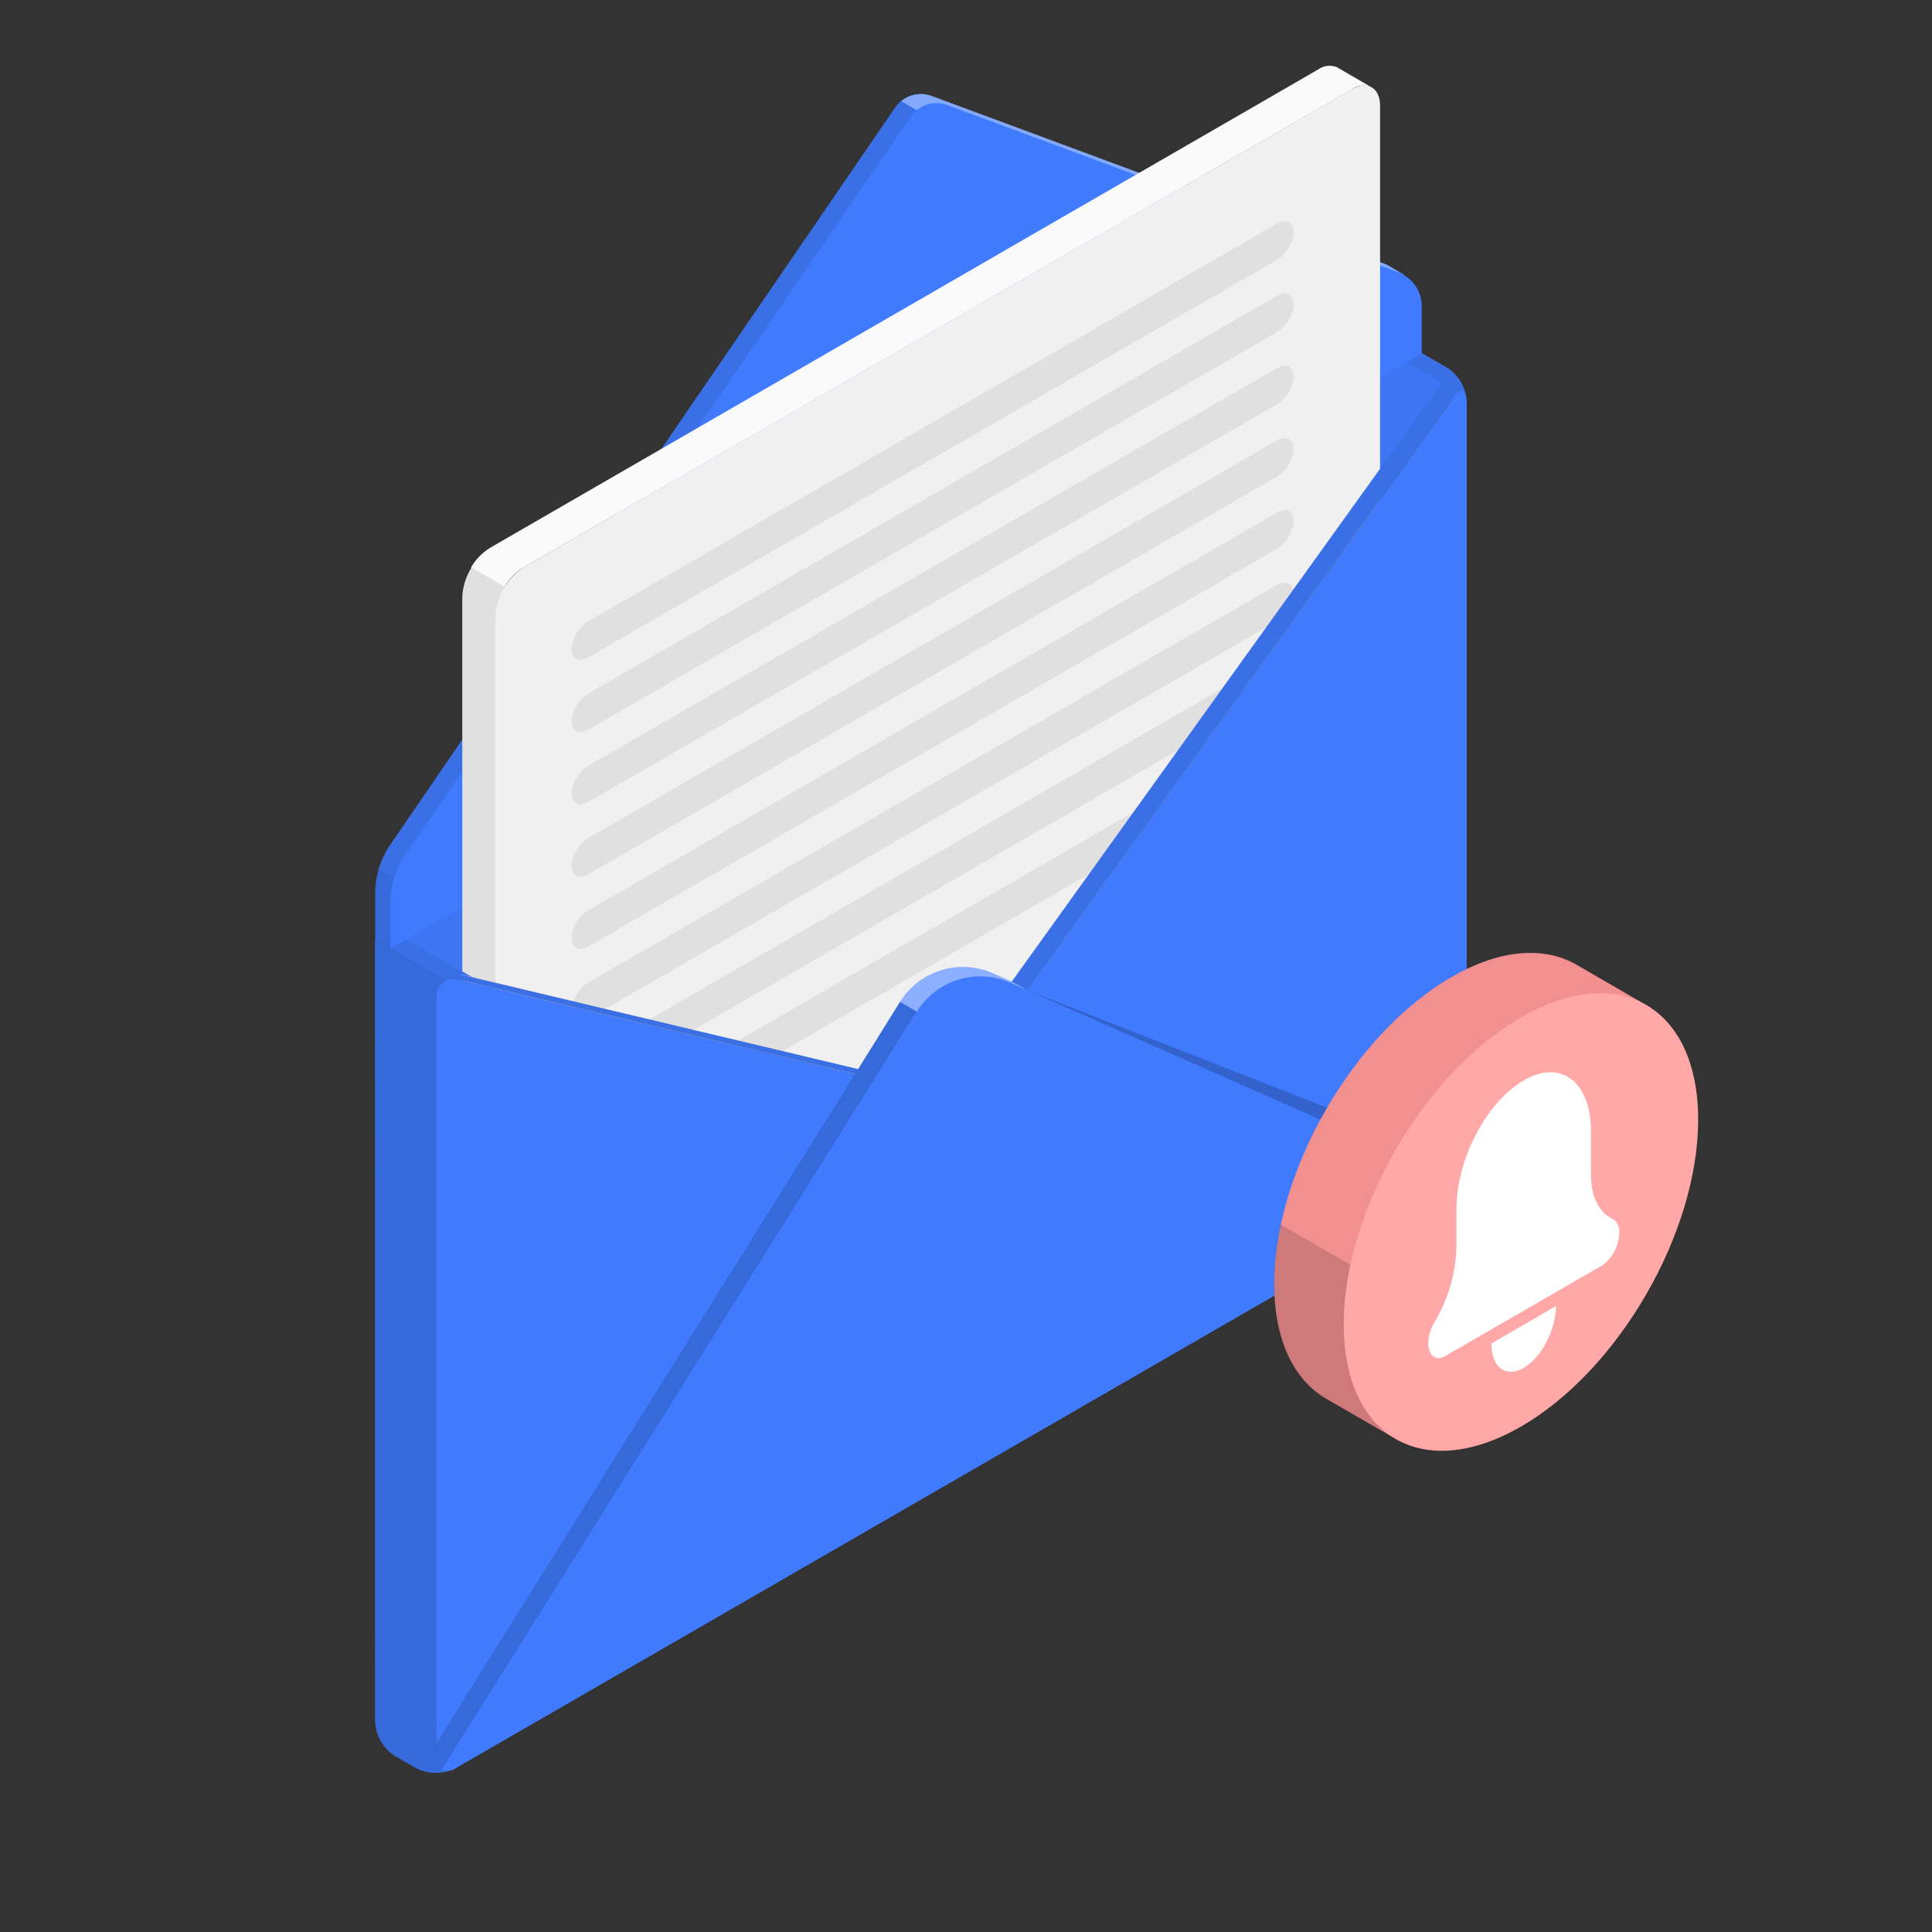 <?xml version="1.0" encoding="UTF-8"?>
<svg id="Layer_1" data-name="Layer 1" xmlns="http://www.w3.org/2000/svg" viewBox="0 0 250 250">
  <rect x="0" y="0" width="250" height="250" fill="#333333" stroke="none"/>
  <defs>
    <style>
      .cls-1 {
        opacity: .4;
      }

      .cls-1, .cls-2, .cls-3, .cls-4, .cls-5, .cls-6, .cls-7, .cls-8, .cls-9, .cls-10, .cls-11, .cls-12, .cls-13, .cls-14 {
        stroke-width: 0px;
      }

      .cls-1, .cls-3, .cls-5, .cls-9, .cls-12, .cls-14 {
        isolation: isolate;
      }

      .cls-1, .cls-8, .cls-12 {
        fill: #fff;
      }

      .cls-2 {
        fill: #407bff;
      }

      .cls-3 {
        opacity: .05;
      }

      .cls-4 {
        fill: #e0e0e0;
      }

      .cls-5 {
        opacity: .2;
      }

      .cls-6 {
        fill: #f0f0f0;
      }

      .cls-7 {
        fill: #ffa8a7;
      }

      .cls-9 {
        opacity: .15;
      }

      .cls-10 {
        fill: #fafafa;
      }

      .cls-11 {
        fill: #f28f8f;
      }

      .cls-12 {
        opacity: .35;
      }

      .cls-13 {
        fill: #455a64;
      }

      .cls-14 {
        opacity: .1;
      }
    </style>
  </defs>
  <g id="freepik--Message--inject-26">
    <g id="freepik--Envelope--inject-26">
      <path class="cls-2" d="m48.55,121.54L181.93,44.54l5.34,3.08c1.48.97,2.4,2.59,2.5,4.35v98.39c-.09,1.76-1.02,3.38-2.5,4.35L58.9,228.81c-1.57.78-3.43.78-5,0l-2.82-1.63c-1.48-.97-2.41-2.58-2.51-4.35l-.02-101.29Z"/>
      <path class="cls-3" d="m48.55,121.54L181.93,44.54l5.34,3.08c1.48.97,2.4,2.59,2.5,4.35v98.39c-.09,1.76-1.02,3.38-2.5,4.35L58.9,228.81c-1.57.78-3.43.78-5,0l-2.82-1.63c-1.48-.97-2.41-2.58-2.51-4.35l-.02-101.29Z"/>
      <path class="cls-2" d="m181.19,35.88l.55-.3-2.07-1.2h0c-.18-.1-.37-.19-.56-.26l-58.7-21.75c-1.65-.55-3.47.02-4.5,1.43L50.24,109.69c-1.02,1.65-1.6,3.54-1.69,5.48v6.37l2,1.18L181.9,44.53v-6.37c-.02-.81-.26-1.6-.71-2.28Z"/>
      <path class="cls-14" d="m118.62,14.27c-.26.2-.49.45-.68.72L52.27,110.88c-.54.85-.95,1.77-1.22,2.74l-2-1.18c.15-.49.32-.98.53-1.45h0c.09-.2.18-.39.28-.58v-.09c.1-.2.22-.39.35-.58L115.9,13.81c.1-.14.21-.28.33-.4l.35-.32,2.04,1.18Z"/>
      <path class="cls-12" d="m181.71,35.58c-.18-.11-.37-.2-.56-.27l-58.71-21.76c-1.31-.44-2.76-.16-3.82.72l-2-1.18c1.07-.88,2.51-1.15,3.83-.72l58.7,21.75c.19.07.38.16.55.27l2.01,1.19Z"/>
      <path class="cls-2" d="m49.89,110.27c.11-.2.22-.39.35-.58-.13.19-.24.38-.35.58Z"/>
      <path class="cls-2" d="m116.24,13.41c.11-.12.22-.22.35-.32-.13.09-.25.2-.35.32Z"/>
      <path class="cls-2" d="m49,112.44c.15-.5.32-.98.53-1.46-.21.48-.38.96-.53,1.46Z"/>
      <path class="cls-2" d="m49.56,110.94c.09-.2.19-.39.28-.57-.09.18-.19.37-.28.57Z"/>
      <path class="cls-5" d="m49.84,110.37v-.1s.02.07,0,.1Z"/>
      <path class="cls-5" d="m115.91,13.8c.1-.14.21-.27.33-.39-.13.12-.24.25-.33.39Z"/>
      <path class="cls-2" d="m117.94,15L52.28,110.9c-1.03,1.65-1.61,3.53-1.7,5.47v6.37L183.96,45.74v-6.4c-.1-1.76-1.19-3.31-2.81-4l-58.7-21.75c-1.65-.55-3.47.02-4.51,1.41Z"/>
      <path class="cls-4" d="m65.1,215.41l-4.28-2.47h0c-.72-.55-1.1-1.43-1-2.33V77.25c.06-1.35.47-2.67,1.2-3.81l4.35,2.5c-.74,1.15-1.15,2.47-1.2,3.83v133.31c-.11.88.24,1.76.93,2.33Z"/>
      <path class="cls-6" d="m67.77,73.4L174.91,11.56c2-1.18,3.67-.23,3.67,2.12v133.32c-.14,2.59-1.5,4.95-3.67,6.37l-107.14,61.83c-2,1.17-3.67.22-3.67-2.13V79.77c.14-2.59,1.5-4.95,3.67-6.37Z"/>
      <path class="cls-10" d="m173.16,8.79l4.2,2.44c-.83-.31-1.75-.18-2.46.35l-107.13,61.83c-1.03.62-1.88,1.49-2.48,2.53l-4.35-2.5c.6-1.04,1.45-1.91,2.47-2.55L170.55,9c.76-.56,1.77-.65,2.61-.23v.02Z"/>
      <path class="cls-4" d="m76.13,80.38l89.09-51.44c1.2-.69,2.17-.2,2.17,1.1-.11,1.47-.92,2.81-2.17,3.59l-89.09,51.44c-1.2.69-2.17.2-2.17-1.09.11-1.48.91-2.82,2.17-3.6Z"/>
      <path class="cls-4" d="m76.13,89.73l89.09-51.44c1.2-.69,2.17-.2,2.17,1.1-.11,1.47-.92,2.81-2.17,3.59l-89.09,51.44c-1.2.69-2.17.2-2.17-1.09.11-1.48.91-2.82,2.17-3.6Z"/>
      <path class="cls-4" d="m76.13,99.08l89.09-51.44c1.2-.69,2.17-.2,2.17,1.09-.11,1.48-.91,2.82-2.17,3.6l-89.09,51.44c-1.2.69-2.17.2-2.17-1.09.11-1.48.91-2.82,2.17-3.6Z"/>
      <path class="cls-4" d="m76.13,108.43l89.09-51.43c1.2-.69,2.17-.2,2.17,1.09-.11,1.48-.91,2.82-2.17,3.6l-89.09,51.44c-1.2.69-2.17.2-2.17-1.1.11-1.48.91-2.82,2.17-3.6Z"/>
      <path class="cls-4" d="m76.13,117.78l89.09-51.44c1.2-.69,2.17-.2,2.17,1.09-.11,1.48-.91,2.82-2.17,3.6l-89.09,51.44c-1.2.69-2.17.2-2.17-1.1.11-1.47.92-2.81,2.17-3.59Z"/>
      <path class="cls-4" d="m76.13,127.13l89.09-51.44c1.2-.69,2.17-.2,2.17,1.09-.11,1.48-.91,2.82-2.17,3.6l-89.09,51.44c-1.2.69-2.17.2-2.17-1.1.11-1.47.92-2.81,2.17-3.59Z"/>
      <path class="cls-4" d="m76.13,136.48l89.09-51.48c1.2-.69,2.17-.2,2.17,1.09-.11,1.48-.91,2.82-2.17,3.6l-89.09,51.44c-1.2.69-2.17.2-2.17-1.1.12-1.46.93-2.78,2.17-3.55Z"/>
      <path class="cls-4" d="m76.13,145.83l89.09-51.44c1.2-.7,2.17-.2,2.17,1.09-.11,1.48-.91,2.82-2.17,3.6l-89.09,51.44c-1.2.69-2.17.2-2.17-1.1.11-1.47.92-2.81,2.17-3.59Z"/>
      <path class="cls-2" d="m186.39,151.66c-.04.07-.09.14-.14.2l-55.58-24.65c-4.36-1.93-9.48-.35-12,3.7l-59.42,95.34-2.2,1.27h0c-.5.35-1.14.42-1.7.19l61.11-98.06c2.52-4.04,7.63-5.62,12-3.71l57.93,25.72Z"/>
      <path class="cls-1" d="m113.18,139.58l.14-.12-54.09,86.8-2.2,1.27h0c-.5.34-1.14.41-1.7.19l55.67-89.42,2.18,1.28Z"/>
      <path class="cls-1" d="m186.39,151.67c-.04.07-.09.14-.14.2l-55.59-24.66c-4.36-1.93-9.48-.35-12,3.7l-2.2-1.28c2.53-4.03,7.64-5.6,12-3.68l57.93,25.72Z"/>
      <path class="cls-2" d="m189.73,51.33h0c-.12-.72-.5-.92-1-.58-.25.18-.46.41-.64.66l-.28.39-54.81,76.36-8.19,11.41c-1.07,1.35-2.81,2.01-4.51,1.69l-7.07-1.68-54-12.84c-.36-.07-.74-.07-1.1,0-.14.03-.28.07-.41.13l1.49-.86,52,12.37,7.09,1.62c1.7.32,3.44-.33,4.51-1.69l8.19-11.4,55.12-76.75c.17-.23.38-.42.62-.57l-4.74-2.73,2-1.15,3.3,1.9c1.28.86,2.15,2.2,2.43,3.72Z"/>
      <path class="cls-1" d="m133,128.16l-8.19,11.41c-1.07,1.35-2.81,2.01-4.51,1.69l-7.07-1.68.14-.12.34-.54,4.63,1.1c1.7.32,3.44-.33,4.51-1.69l8.11-11.28,2.04,1.11Z"/>
      <path class="cls-14" d="m187.26,47.61l-3.3-1.9-2,1.15,4.77,2.75h0c-.24.15-.45.34-.62.57l-55.11,76.75-.08.11h0l2,1.11,54.88-76.35.28-.39c.18-.25.39-.48.64-.66.49-.34.87-.14,1,.58h0c-.28-1.52-1.17-2.86-2.46-3.72Z"/>
      <path class="cls-2" d="m60.31,128.34l-11.76-6.8v101.29c.1,1.77,1.03,3.38,2.51,4.35l2.82,1.63c1.57.78,3.43.78,5,0l1.41-.82.02-99.65Z"/>
      <path class="cls-9" d="m60.31,128.34l-11.76-6.8v101.29c.1,1.77,1.03,3.38,2.51,4.35l2.82,1.63c1.57.78,3.43.78,5,0l1.41-.82.02-99.65Z"/>
      <path class="cls-13" d="m187.81,51.8v97.32c-.03.9-.3,1.78-.78,2.54-.37.65-.87,1.2-1.47,1.64l-.09.06-.17.11L56.94,227.57h0c-.15.1-.32.17-.49.23-.01-.15-.01-.3,0-.45v-98.35c-.08-1.2.84-2.24,2.04-2.31.26-.02.53.01.78.09l54,12.84,7.07,1.68c1.7.32,3.44-.34,4.51-1.69l8.15-11.45,54.81-76.36Z"/>
      <path class="cls-2" d="m189.78,52v98.39c-.03.9-.3,1.78-.78,2.54-.37.64-.87,1.21-1.47,1.65l-.1.05c-.05.04-.1.08-.16.11L58.91,228.8h0c-.5.35-1.14.43-1.71.2-.43-.25-.71-.7-.75-1.2-.01-.15-.01-.3,0-.45v-98.35c-.08-1.2.84-2.24,2.04-2.31.26-.02.53.01.78.09l54,12.84,7.07,1.68c1.7.32,3.44-.34,4.51-1.69l8.15-11.45,54.85-76.36.28-.39c.87-1.29,1.65-1.05,1.65.59Z"/>
      <path class="cls-2" d="m187.27,154.7l.16-.11.1-.05c.6-.44,1.1-1.01,1.47-1.65.47-.75.73-1.61.77-2.49l-56.77-22.24,38,35.93,16.27-9.39Z"/>
      <path class="cls-5" d="m187.27,154.7l.16-.11.1-.05c.6-.44,1.1-1.01,1.47-1.65.47-.75.73-1.61.77-2.49l-56.77-22.24,38,35.93,16.27-9.39Z"/>
      <path class="cls-2" d="m56.4,227.36c-.07.65.23,1.29.78,1.65.57.23,1.21.15,1.71-.2h0l44.19-25.51,10.09-63.71-56.77,86.13v1.64Z"/>
      <path class="cls-9" d="m118.63,130.9l-61.46,98.1c-.55-.36-.85-1-.78-1.65v-1.63l54.23-86.72.42-.67,5.39-8.64h0l2.2,1.21Z"/>
      <path class="cls-2" d="m189,152.89c-.37.64-.87,1.21-1.47,1.65l-.1.05L58.91,228.8h0c-.5.35-1.14.43-1.71.2l61.46-98.13c2.55-4.07,7.7-5.65,12.09-3.71l58.25,25.73Z"/>
      <path class="cls-2" d="m189,152.9c-.37.65-.87,1.2-1.47,1.64l-.09.06L58.9,228.81h0c-.5.35-1.14.42-1.71.19l1.71-2.72,126.31-72.94.1-.06c.53-.39.98-.88,1.33-1.44l2.36,1.06Z"/>
      <path class="cls-9" d="m49,112.44l2,1.18c-.28.89-.44,1.81-.47,2.74v6.36l-2-1.18v-6.37c.03-.93.19-1.85.47-2.73Z"/>
      <polygon class="cls-2" points="61.08 126.42 59.2 125.97 57.71 126.83 55.65 125.64 50.58 122.72 52.55 121.55 61.08 126.42"/>
      <path class="cls-14" d="m61.08,126.42h0l-8.52-4.86-2,1.17,5.07,2.92,2.06,1.19h0c.12-.06.25-.1.38-.12.36-.07.74-.07,1.1,0l4.15,1,47.3,11.28.42-.67-49.96-11.91Z"/>
    </g>
    <g id="freepik--Notification--inject-26">
      <path class="cls-11" d="m213.5,130.34l-9.49-5.5h0l-.08-.05h0c-4.14-2.34-9.83-2-16.12,1.65-12.66,7.31-22.93,25.09-22.93,39.71,0,7.3,2.57,12.43,6.7,14.83h0l8.65,5,2-3.39c2.31-.51,4.53-1.38,6.58-2.56,12.66-7.31,22.93-25.09,22.93-39.71,0-1.98-.24-3.94-.72-5.86l2.48-4.12Z"/>
      <path class="cls-9" d="m165.72,158.46c-.56,2.53-.85,5.11-.87,7.7,0,7.3,2.57,12.43,6.7,14.83h0l8.65,5,2-3.39c2.31-.51,4.53-1.38,6.58-2.56,2.24-1.31,4.34-2.86,6.25-4.61l-29.31-16.97Z"/>
      <path class="cls-7" d="m196.81,131.65c-12.66,7.31-22.93,25.09-22.93,39.71s10.27,20.55,22.93,13.24,22.93-25.09,22.93-39.71-10.26-20.55-22.93-13.24Z"/>
      <path class="cls-8" d="m205.87,152v-5.62c0-6.41-3.9-9.36-8.7-6.58h0c-4.81,2.78-8.71,10.22-8.71,16.63v5c-.11,3.47-1.12,6.85-2.93,9.81h0c-.45.78-.69,1.67-.71,2.57h0c0,1.61,1,2.36,2.19,1.66l20.33-11.74c1.35-.97,2.16-2.53,2.19-4.19h0c.06-.64-.17-1.26-.64-1.7h0c-1.84-.78-3.02-2.84-3.02-5.84Z"/>
      <path class="cls-8" d="m201.34,169c0,3.08-1.87,6.65-4.17,8s-4.18-.08-4.18-3.15l8.35-4.85Z"/>
    </g>
  </g>
</svg>